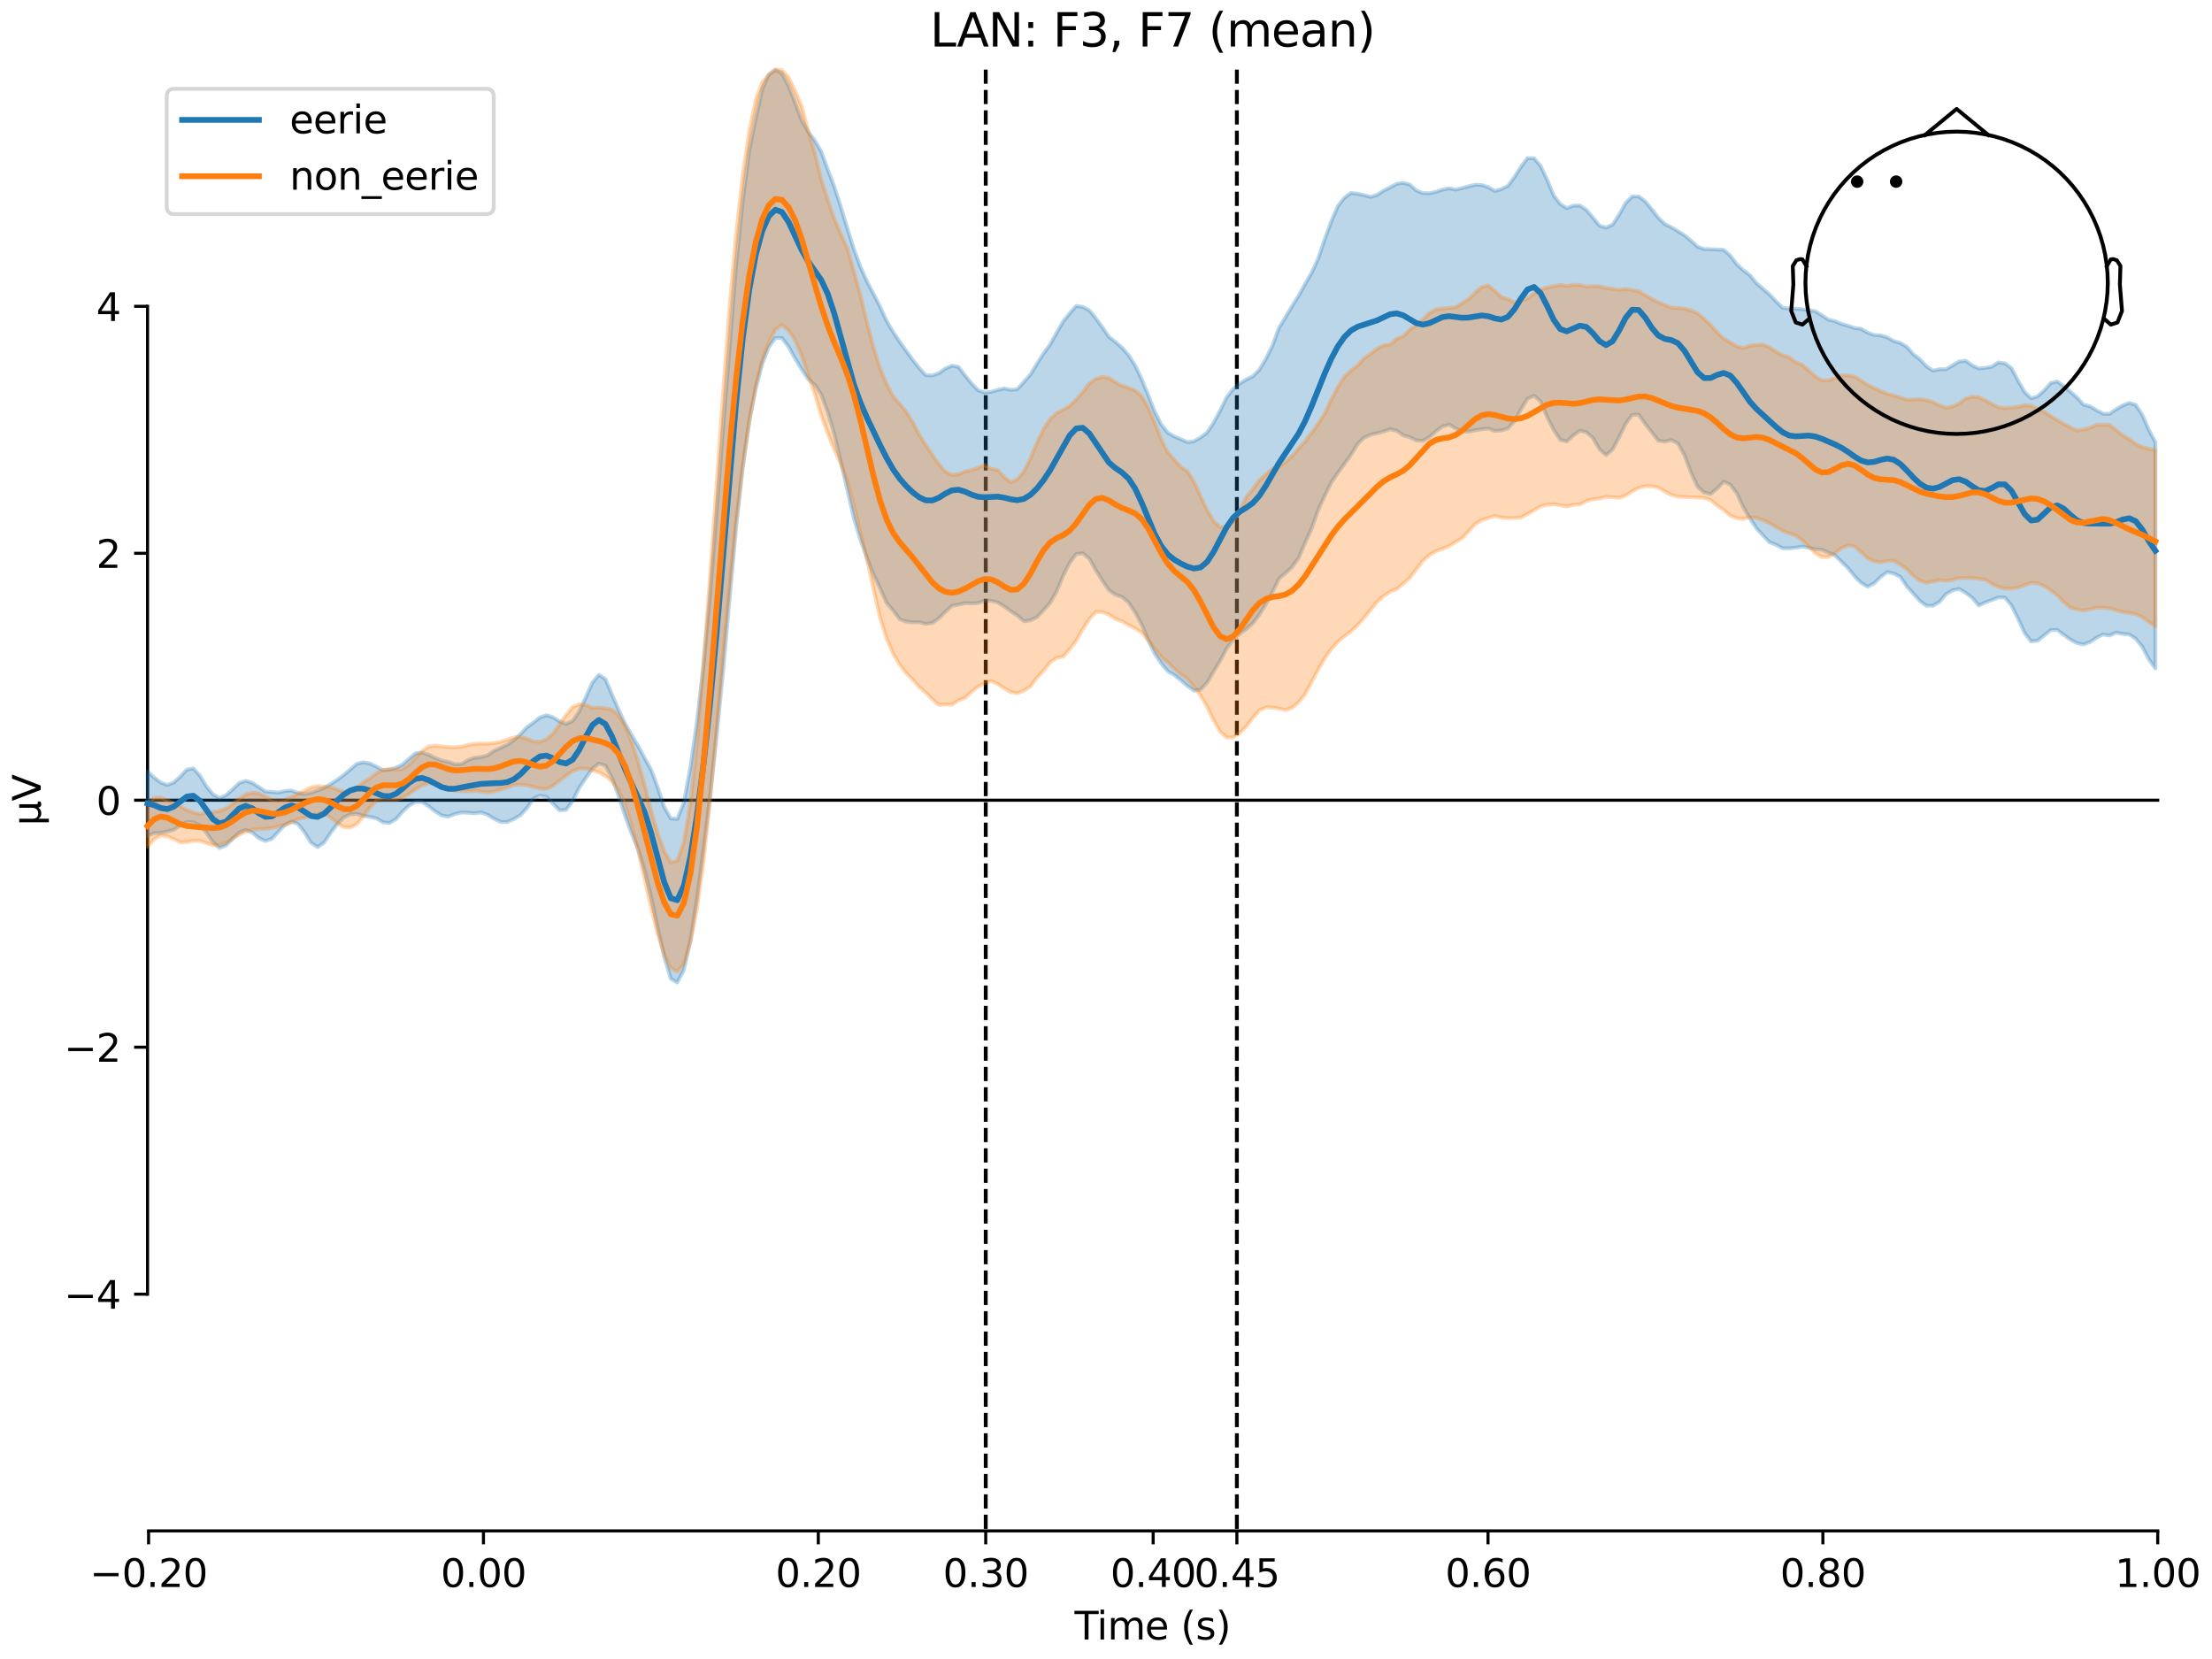 <?xml version="1.0" encoding="utf-8" standalone="no"?>
<!DOCTYPE svg PUBLIC "-//W3C//DTD SVG 1.1//EN"
  "http://www.w3.org/Graphics/SVG/1.1/DTD/svg11.dtd">
<svg xmlns:xlink="http://www.w3.org/1999/xlink" width="576pt" height="432pt" viewBox="0 0 576 432" xmlns="http://www.w3.org/2000/svg" version="1.1">
 <defs>
  <style type="text/css">*{stroke-linejoin: round; stroke-linecap: butt}</style>
 </defs>
 <g id="figure_1">
  <g id="patch_1">
   <path d="M 0 432 
L 576 432 
L 576 0 
L 0 0 
z
" style="fill: #ffffff"/>
  </g>
  <g id="axes_1">
   <g id="patch_2">
    <path d="M 38.421 398.644 
L 561.867 398.644 
L 561.867 18.118 
L 38.421 18.118 
L 38.421 398.644 
z
" style="fill: none; opacity: 0"/>
   </g>
   <g id="patch_3">
    <path d="M 38.421 336.994 
L 38.421 79.768 
" style="fill: none; stroke: #000000; stroke-width: 0.8; stroke-linejoin: miter; stroke-linecap: square"/>
   </g>
   <g id="LineCollection_1">
    <path d="M 256.682 18.118 
L 256.682 398.644 
" clip-path="url(#p8eafade4fd)" style="fill: none; stroke-dasharray: 3.7,1.6; stroke-dashoffset: 0; stroke: #000000"/>
    <path d="M 322.079 18.118 
L 322.079 398.644 
" clip-path="url(#p8eafade4fd)" style="fill: none; stroke-dasharray: 3.7,1.6; stroke-dashoffset: 0; stroke: #000000"/>
   </g>
   <g id="matplotlib.axis_1">
    <g id="xtick_1">
     <g id="line2d_1">
      <defs>
       <path id="mad8864d9f2" d="M 0 0 
L 0 3.5 
" style="stroke: #000000; stroke-width: 0.8"/>
      </defs>
      <g>
       <use xlink:href="#mad8864d9f2" x="38.693" y="398.644" style="stroke: #000000; stroke-width: 0.8"/>
      </g>
     </g>
     <g id="text_1">
      <!-- −0.20 -->
      <g transform="translate(23.37 413.242) scale(0.1 -0.1)">
       <defs>
        <path id="DejaVuSans-2212" d="M 678 2272 
L 4684 2272 
L 4684 1741 
L 678 1741 
L 678 2272 
z
" transform="scale(0.016)"/>
        <path id="DejaVuSans-30" d="M 2034 4250 
Q 1547 4250 1301 3770 
Q 1056 3291 1056 2328 
Q 1056 1369 1301 889 
Q 1547 409 2034 409 
Q 2525 409 2770 889 
Q 3016 1369 3016 2328 
Q 3016 3291 2770 3770 
Q 2525 4250 2034 4250 
z
M 2034 4750 
Q 2819 4750 3233 4129 
Q 3647 3509 3647 2328 
Q 3647 1150 3233 529 
Q 2819 -91 2034 -91 
Q 1250 -91 836 529 
Q 422 1150 422 2328 
Q 422 3509 836 4129 
Q 1250 4750 2034 4750 
z
" transform="scale(0.016)"/>
        <path id="DejaVuSans-2e" d="M 684 794 
L 1344 794 
L 1344 0 
L 684 0 
L 684 794 
z
" transform="scale(0.016)"/>
        <path id="DejaVuSans-32" d="M 1228 531 
L 3431 531 
L 3431 0 
L 469 0 
L 469 531 
Q 828 903 1448 1529 
Q 2069 2156 2228 2338 
Q 2531 2678 2651 2914 
Q 2772 3150 2772 3378 
Q 2772 3750 2511 3984 
Q 2250 4219 1831 4219 
Q 1534 4219 1204 4116 
Q 875 4013 500 3803 
L 500 4441 
Q 881 4594 1212 4672 
Q 1544 4750 1819 4750 
Q 2544 4750 2975 4387 
Q 3406 4025 3406 3419 
Q 3406 3131 3298 2873 
Q 3191 2616 2906 2266 
Q 2828 2175 2409 1742 
Q 1991 1309 1228 531 
z
" transform="scale(0.016)"/>
       </defs>
       <use xlink:href="#DejaVuSans-2212"/>
       <use xlink:href="#DejaVuSans-30" transform="translate(83.789 0)"/>
       <use xlink:href="#DejaVuSans-2e" transform="translate(147.412 0)"/>
       <use xlink:href="#DejaVuSans-32" transform="translate(179.199 0)"/>
       <use xlink:href="#DejaVuSans-30" transform="translate(242.822 0)"/>
      </g>
     </g>
    </g>
    <g id="xtick_2">
     <g id="line2d_2">
      <g>
       <use xlink:href="#mad8864d9f2" x="125.889" y="398.644" style="stroke: #000000; stroke-width: 0.8"/>
      </g>
     </g>
     <g id="text_2">
      <!-- 0.00 -->
      <g transform="translate(114.756 413.242) scale(0.1 -0.1)">
       <use xlink:href="#DejaVuSans-30"/>
       <use xlink:href="#DejaVuSans-2e" transform="translate(63.623 0)"/>
       <use xlink:href="#DejaVuSans-30" transform="translate(95.41 0)"/>
       <use xlink:href="#DejaVuSans-30" transform="translate(159.033 0)"/>
      </g>
     </g>
    </g>
    <g id="xtick_3">
     <g id="line2d_3">
      <g>
       <use xlink:href="#mad8864d9f2" x="213.084" y="398.644" style="stroke: #000000; stroke-width: 0.8"/>
      </g>
     </g>
     <g id="text_3">
      <!-- 0.20 -->
      <g transform="translate(201.952 413.242) scale(0.1 -0.1)">
       <use xlink:href="#DejaVuSans-30"/>
       <use xlink:href="#DejaVuSans-2e" transform="translate(63.623 0)"/>
       <use xlink:href="#DejaVuSans-32" transform="translate(95.41 0)"/>
       <use xlink:href="#DejaVuSans-30" transform="translate(159.033 0)"/>
      </g>
     </g>
    </g>
    <g id="xtick_4">
     <g id="line2d_4">
      <g>
       <use xlink:href="#mad8864d9f2" x="256.682" y="398.644" style="stroke: #000000; stroke-width: 0.8"/>
      </g>
     </g>
     <g id="text_4">
      <!-- 0.30 -->
      <g transform="translate(245.549 413.242) scale(0.1 -0.1)">
       <defs>
        <path id="DejaVuSans-33" d="M 2597 2516 
Q 3050 2419 3304 2112 
Q 3559 1806 3559 1356 
Q 3559 666 3084 287 
Q 2609 -91 1734 -91 
Q 1441 -91 1130 -33 
Q 819 25 488 141 
L 488 750 
Q 750 597 1062 519 
Q 1375 441 1716 441 
Q 2309 441 2620 675 
Q 2931 909 2931 1356 
Q 2931 1769 2642 2001 
Q 2353 2234 1838 2234 
L 1294 2234 
L 1294 2753 
L 1863 2753 
Q 2328 2753 2575 2939 
Q 2822 3125 2822 3475 
Q 2822 3834 2567 4026 
Q 2313 4219 1838 4219 
Q 1578 4219 1281 4162 
Q 984 4106 628 3988 
L 628 4550 
Q 988 4650 1302 4700 
Q 1616 4750 1894 4750 
Q 2613 4750 3031 4423 
Q 3450 4097 3450 3541 
Q 3450 3153 3228 2886 
Q 3006 2619 2597 2516 
z
" transform="scale(0.016)"/>
       </defs>
       <use xlink:href="#DejaVuSans-30"/>
       <use xlink:href="#DejaVuSans-2e" transform="translate(63.623 0)"/>
       <use xlink:href="#DejaVuSans-33" transform="translate(95.41 0)"/>
       <use xlink:href="#DejaVuSans-30" transform="translate(159.033 0)"/>
      </g>
     </g>
    </g>
    <g id="xtick_5">
     <g id="line2d_5">
      <g>
       <use xlink:href="#mad8864d9f2" x="300.28" y="398.644" style="stroke: #000000; stroke-width: 0.8"/>
      </g>
     </g>
     <g id="text_5">
      <!-- 0.40 -->
      <g transform="translate(289.147 413.242) scale(0.1 -0.1)">
       <defs>
        <path id="DejaVuSans-34" d="M 2419 4116 
L 825 1625 
L 2419 1625 
L 2419 4116 
z
M 2253 4666 
L 3047 4666 
L 3047 1625 
L 3713 1625 
L 3713 1100 
L 3047 1100 
L 3047 0 
L 2419 0 
L 2419 1100 
L 313 1100 
L 313 1709 
L 2253 4666 
z
" transform="scale(0.016)"/>
       </defs>
       <use xlink:href="#DejaVuSans-30"/>
       <use xlink:href="#DejaVuSans-2e" transform="translate(63.623 0)"/>
       <use xlink:href="#DejaVuSans-34" transform="translate(95.41 0)"/>
       <use xlink:href="#DejaVuSans-30" transform="translate(159.033 0)"/>
      </g>
     </g>
    </g>
    <g id="xtick_6">
     <g id="line2d_6">
      <g>
       <use xlink:href="#mad8864d9f2" x="322.079" y="398.644" style="stroke: #000000; stroke-width: 0.8"/>
      </g>
     </g>
     <g id="text_6">
      <!-- 0.45 -->
      <g transform="translate(310.946 413.242) scale(0.1 -0.1)">
       <defs>
        <path id="DejaVuSans-35" d="M 691 4666 
L 3169 4666 
L 3169 4134 
L 1269 4134 
L 1269 2991 
Q 1406 3038 1543 3061 
Q 1681 3084 1819 3084 
Q 2600 3084 3056 2656 
Q 3513 2228 3513 1497 
Q 3513 744 3044 326 
Q 2575 -91 1722 -91 
Q 1428 -91 1123 -41 
Q 819 9 494 109 
L 494 744 
Q 775 591 1075 516 
Q 1375 441 1709 441 
Q 2250 441 2565 725 
Q 2881 1009 2881 1497 
Q 2881 1984 2565 2268 
Q 2250 2553 1709 2553 
Q 1456 2553 1204 2497 
Q 953 2441 691 2322 
L 691 4666 
z
" transform="scale(0.016)"/>
       </defs>
       <use xlink:href="#DejaVuSans-30"/>
       <use xlink:href="#DejaVuSans-2e" transform="translate(63.623 0)"/>
       <use xlink:href="#DejaVuSans-34" transform="translate(95.41 0)"/>
       <use xlink:href="#DejaVuSans-35" transform="translate(159.033 0)"/>
      </g>
     </g>
    </g>
    <g id="xtick_7">
     <g id="line2d_7">
      <g>
       <use xlink:href="#mad8864d9f2" x="387.476" y="398.644" style="stroke: #000000; stroke-width: 0.8"/>
      </g>
     </g>
     <g id="text_7">
      <!-- 0.60 -->
      <g transform="translate(376.343 413.242) scale(0.1 -0.1)">
       <defs>
        <path id="DejaVuSans-36" d="M 2113 2584 
Q 1688 2584 1439 2293 
Q 1191 2003 1191 1497 
Q 1191 994 1439 701 
Q 1688 409 2113 409 
Q 2538 409 2786 701 
Q 3034 994 3034 1497 
Q 3034 2003 2786 2293 
Q 2538 2584 2113 2584 
z
M 3366 4563 
L 3366 3988 
Q 3128 4100 2886 4159 
Q 2644 4219 2406 4219 
Q 1781 4219 1451 3797 
Q 1122 3375 1075 2522 
Q 1259 2794 1537 2939 
Q 1816 3084 2150 3084 
Q 2853 3084 3261 2657 
Q 3669 2231 3669 1497 
Q 3669 778 3244 343 
Q 2819 -91 2113 -91 
Q 1303 -91 875 529 
Q 447 1150 447 2328 
Q 447 3434 972 4092 
Q 1497 4750 2381 4750 
Q 2619 4750 2861 4703 
Q 3103 4656 3366 4563 
z
" transform="scale(0.016)"/>
       </defs>
       <use xlink:href="#DejaVuSans-30"/>
       <use xlink:href="#DejaVuSans-2e" transform="translate(63.623 0)"/>
       <use xlink:href="#DejaVuSans-36" transform="translate(95.41 0)"/>
       <use xlink:href="#DejaVuSans-30" transform="translate(159.033 0)"/>
      </g>
     </g>
    </g>
    <g id="xtick_8">
     <g id="line2d_8">
      <g>
       <use xlink:href="#mad8864d9f2" x="474.671" y="398.644" style="stroke: #000000; stroke-width: 0.8"/>
      </g>
     </g>
     <g id="text_8">
      <!-- 0.80 -->
      <g transform="translate(463.538 413.242) scale(0.1 -0.1)">
       <defs>
        <path id="DejaVuSans-38" d="M 2034 2216 
Q 1584 2216 1326 1975 
Q 1069 1734 1069 1313 
Q 1069 891 1326 650 
Q 1584 409 2034 409 
Q 2484 409 2743 651 
Q 3003 894 3003 1313 
Q 3003 1734 2745 1975 
Q 2488 2216 2034 2216 
z
M 1403 2484 
Q 997 2584 770 2862 
Q 544 3141 544 3541 
Q 544 4100 942 4425 
Q 1341 4750 2034 4750 
Q 2731 4750 3128 4425 
Q 3525 4100 3525 3541 
Q 3525 3141 3298 2862 
Q 3072 2584 2669 2484 
Q 3125 2378 3379 2068 
Q 3634 1759 3634 1313 
Q 3634 634 3220 271 
Q 2806 -91 2034 -91 
Q 1263 -91 848 271 
Q 434 634 434 1313 
Q 434 1759 690 2068 
Q 947 2378 1403 2484 
z
M 1172 3481 
Q 1172 3119 1398 2916 
Q 1625 2713 2034 2713 
Q 2441 2713 2670 2916 
Q 2900 3119 2900 3481 
Q 2900 3844 2670 4047 
Q 2441 4250 2034 4250 
Q 1625 4250 1398 4047 
Q 1172 3844 1172 3481 
z
" transform="scale(0.016)"/>
       </defs>
       <use xlink:href="#DejaVuSans-30"/>
       <use xlink:href="#DejaVuSans-2e" transform="translate(63.623 0)"/>
       <use xlink:href="#DejaVuSans-38" transform="translate(95.41 0)"/>
       <use xlink:href="#DejaVuSans-30" transform="translate(159.033 0)"/>
      </g>
     </g>
    </g>
    <g id="xtick_9">
     <g id="line2d_9">
      <g>
       <use xlink:href="#mad8864d9f2" x="561.867" y="398.644" style="stroke: #000000; stroke-width: 0.8"/>
      </g>
     </g>
     <g id="text_9">
      <!-- 1.00 -->
      <g transform="translate(550.734 413.242) scale(0.1 -0.1)">
       <defs>
        <path id="DejaVuSans-31" d="M 794 531 
L 1825 531 
L 1825 4091 
L 703 3866 
L 703 4441 
L 1819 4666 
L 2450 4666 
L 2450 531 
L 3481 531 
L 3481 0 
L 794 0 
L 794 531 
z
" transform="scale(0.016)"/>
       </defs>
       <use xlink:href="#DejaVuSans-31"/>
       <use xlink:href="#DejaVuSans-2e" transform="translate(63.623 0)"/>
       <use xlink:href="#DejaVuSans-30" transform="translate(95.41 0)"/>
       <use xlink:href="#DejaVuSans-30" transform="translate(159.033 0)"/>
      </g>
     </g>
    </g>
    <g id="text_10">
     <!-- Time (s) -->
     <g transform="translate(279.815 426.92) scale(0.1 -0.1)">
      <defs>
       <path id="DejaVuSans-54" d="M -19 4666 
L 3928 4666 
L 3928 4134 
L 2272 4134 
L 2272 0 
L 1638 0 
L 1638 4134 
L -19 4134 
L -19 4666 
z
" transform="scale(0.016)"/>
       <path id="DejaVuSans-69" d="M 603 3500 
L 1178 3500 
L 1178 0 
L 603 0 
L 603 3500 
z
M 603 4863 
L 1178 4863 
L 1178 4134 
L 603 4134 
L 603 4863 
z
" transform="scale(0.016)"/>
       <path id="DejaVuSans-6d" d="M 3328 2828 
Q 3544 3216 3844 3400 
Q 4144 3584 4550 3584 
Q 5097 3584 5394 3201 
Q 5691 2819 5691 2113 
L 5691 0 
L 5113 0 
L 5113 2094 
Q 5113 2597 4934 2840 
Q 4756 3084 4391 3084 
Q 3944 3084 3684 2787 
Q 3425 2491 3425 1978 
L 3425 0 
L 2847 0 
L 2847 2094 
Q 2847 2600 2669 2842 
Q 2491 3084 2119 3084 
Q 1678 3084 1418 2786 
Q 1159 2488 1159 1978 
L 1159 0 
L 581 0 
L 581 3500 
L 1159 3500 
L 1159 2956 
Q 1356 3278 1631 3431 
Q 1906 3584 2284 3584 
Q 2666 3584 2933 3390 
Q 3200 3197 3328 2828 
z
" transform="scale(0.016)"/>
       <path id="DejaVuSans-65" d="M 3597 1894 
L 3597 1613 
L 953 1613 
Q 991 1019 1311 708 
Q 1631 397 2203 397 
Q 2534 397 2845 478 
Q 3156 559 3463 722 
L 3463 178 
Q 3153 47 2828 -22 
Q 2503 -91 2169 -91 
Q 1331 -91 842 396 
Q 353 884 353 1716 
Q 353 2575 817 3079 
Q 1281 3584 2069 3584 
Q 2775 3584 3186 3129 
Q 3597 2675 3597 1894 
z
M 3022 2063 
Q 3016 2534 2758 2815 
Q 2500 3097 2075 3097 
Q 1594 3097 1305 2825 
Q 1016 2553 972 2059 
L 3022 2063 
z
" transform="scale(0.016)"/>
       <path id="DejaVuSans-20" transform="scale(0.016)"/>
       <path id="DejaVuSans-28" d="M 1984 4856 
Q 1566 4138 1362 3434 
Q 1159 2731 1159 2009 
Q 1159 1288 1364 580 
Q 1569 -128 1984 -844 
L 1484 -844 
Q 1016 -109 783 600 
Q 550 1309 550 2009 
Q 550 2706 781 3412 
Q 1013 4119 1484 4856 
L 1984 4856 
z
" transform="scale(0.016)"/>
       <path id="DejaVuSans-73" d="M 2834 3397 
L 2834 2853 
Q 2591 2978 2328 3040 
Q 2066 3103 1784 3103 
Q 1356 3103 1142 2972 
Q 928 2841 928 2578 
Q 928 2378 1081 2264 
Q 1234 2150 1697 2047 
L 1894 2003 
Q 2506 1872 2764 1633 
Q 3022 1394 3022 966 
Q 3022 478 2636 193 
Q 2250 -91 1575 -91 
Q 1294 -91 989 -36 
Q 684 19 347 128 
L 347 722 
Q 666 556 975 473 
Q 1284 391 1588 391 
Q 1994 391 2212 530 
Q 2431 669 2431 922 
Q 2431 1156 2273 1281 
Q 2116 1406 1581 1522 
L 1381 1569 
Q 847 1681 609 1914 
Q 372 2147 372 2553 
Q 372 3047 722 3315 
Q 1072 3584 1716 3584 
Q 2034 3584 2315 3537 
Q 2597 3491 2834 3397 
z
" transform="scale(0.016)"/>
       <path id="DejaVuSans-29" d="M 513 4856 
L 1013 4856 
Q 1481 4119 1714 3412 
Q 1947 2706 1947 2009 
Q 1947 1309 1714 600 
Q 1481 -109 1013 -844 
L 513 -844 
Q 928 -128 1133 580 
Q 1338 1288 1338 2009 
Q 1338 2731 1133 3434 
Q 928 4138 513 4856 
z
" transform="scale(0.016)"/>
      </defs>
      <use xlink:href="#DejaVuSans-54"/>
      <use xlink:href="#DejaVuSans-69" transform="translate(57.959 0)"/>
      <use xlink:href="#DejaVuSans-6d" transform="translate(85.742 0)"/>
      <use xlink:href="#DejaVuSans-65" transform="translate(183.154 0)"/>
      <use xlink:href="#DejaVuSans-20" transform="translate(244.678 0)"/>
      <use xlink:href="#DejaVuSans-28" transform="translate(276.465 0)"/>
      <use xlink:href="#DejaVuSans-73" transform="translate(315.479 0)"/>
      <use xlink:href="#DejaVuSans-29" transform="translate(367.578 0)"/>
     </g>
    </g>
   </g>
   <g id="matplotlib.axis_2">
    <g id="ytick_1">
     <g id="line2d_10">
      <defs>
       <path id="m6e8b15f6b8" d="M 0 0 
L -3.5 0 
" style="stroke: #000000; stroke-width: 0.8"/>
      </defs>
      <g>
       <use xlink:href="#m6e8b15f6b8" x="38.421" y="336.994" style="stroke: #000000; stroke-width: 0.8"/>
      </g>
     </g>
     <g id="text_11">
      <!-- −4 -->
      <g transform="translate(16.678 340.793) scale(0.1 -0.1)">
       <use xlink:href="#DejaVuSans-2212"/>
       <use xlink:href="#DejaVuSans-34" transform="translate(83.789 0)"/>
      </g>
     </g>
    </g>
    <g id="ytick_2">
     <g id="line2d_11">
      <g>
       <use xlink:href="#m6e8b15f6b8" x="38.421" y="272.687" style="stroke: #000000; stroke-width: 0.8"/>
      </g>
     </g>
     <g id="text_12">
      <!-- −2 -->
      <g transform="translate(16.678 276.487) scale(0.1 -0.1)">
       <use xlink:href="#DejaVuSans-2212"/>
       <use xlink:href="#DejaVuSans-32" transform="translate(83.789 0)"/>
      </g>
     </g>
    </g>
    <g id="ytick_3">
     <g id="line2d_12">
      <g>
       <use xlink:href="#m6e8b15f6b8" x="38.421" y="208.381" style="stroke: #000000; stroke-width: 0.8"/>
      </g>
     </g>
     <g id="text_13">
      <!-- 0 -->
      <g transform="translate(25.058 212.18) scale(0.1 -0.1)">
       <use xlink:href="#DejaVuSans-30"/>
      </g>
     </g>
    </g>
    <g id="ytick_4">
     <g id="line2d_13">
      <g>
       <use xlink:href="#m6e8b15f6b8" x="38.421" y="144.074" style="stroke: #000000; stroke-width: 0.8"/>
      </g>
     </g>
     <g id="text_14">
      <!-- 2 -->
      <g transform="translate(25.058 147.874) scale(0.1 -0.1)">
       <use xlink:href="#DejaVuSans-32"/>
      </g>
     </g>
    </g>
    <g id="ytick_5">
     <g id="line2d_14">
      <g>
       <use xlink:href="#m6e8b15f6b8" x="38.421" y="79.768" style="stroke: #000000; stroke-width: 0.8"/>
      </g>
     </g>
     <g id="text_15">
      <!-- 4 -->
      <g transform="translate(25.058 83.567) scale(0.1 -0.1)">
       <use xlink:href="#DejaVuSans-34"/>
      </g>
     </g>
    </g>
    <g id="text_16">
     <!-- µV -->
     <g transform="translate(10.599 214.982) rotate(-90) scale(0.1 -0.1)">
      <defs>
       <path id="DejaVuSans-b5" d="M 544 -1331 
L 544 3500 
L 1119 3500 
L 1119 1325 
Q 1119 872 1334 640 
Q 1550 409 1972 409 
Q 2434 409 2667 671 
Q 2900 934 2900 1459 
L 2900 3500 
L 3475 3500 
L 3475 806 
Q 3475 619 3529 530 
Q 3584 441 3700 441 
Q 3728 441 3778 458 
Q 3828 475 3916 513 
L 3916 50 
Q 3788 -22 3673 -56 
Q 3559 -91 3450 -91 
Q 3234 -91 3106 31 
Q 2978 153 2931 403 
Q 2775 156 2548 32 
Q 2322 -91 2016 -91 
Q 1697 -91 1473 31 
Q 1250 153 1119 397 
L 1119 -1331 
L 544 -1331 
z
" transform="scale(0.016)"/>
       <path id="DejaVuSans-56" d="M 1831 0 
L 50 4666 
L 709 4666 
L 2188 738 
L 3669 4666 
L 4325 4666 
L 2547 0 
L 1831 0 
z
" transform="scale(0.016)"/>
      </defs>
      <use xlink:href="#DejaVuSans-b5"/>
      <use xlink:href="#DejaVuSans-56" transform="translate(63.623 0)"/>
     </g>
    </g>
   </g>
   <g id="patch_4">
    <path d="M 38.693 398.644 
L 561.867 398.644 
" style="fill: none; stroke: #000000; stroke-width: 0.8; stroke-linejoin: miter; stroke-linecap: square"/>
   </g>
   <g id="patch_5">
    <path d="M 38.421 208.381 
L 561.867 208.381 
" style="fill: none; stroke: #000000; stroke-width: 0.8; stroke-linejoin: miter; stroke-linecap: square"/>
   </g>
   <g id="text_17">
    <!-- LAN: F3, F7 (mean) -->
    <g transform="translate(242.189 12.118) scale(0.12 -0.12)">
     <defs>
      <path id="DejaVuSans-4c" d="M 628 4666 
L 1259 4666 
L 1259 531 
L 3531 531 
L 3531 0 
L 628 0 
L 628 4666 
z
" transform="scale(0.016)"/>
      <path id="DejaVuSans-41" d="M 2188 4044 
L 1331 1722 
L 3047 1722 
L 2188 4044 
z
M 1831 4666 
L 2547 4666 
L 4325 0 
L 3669 0 
L 3244 1197 
L 1141 1197 
L 716 0 
L 50 0 
L 1831 4666 
z
" transform="scale(0.016)"/>
      <path id="DejaVuSans-4e" d="M 628 4666 
L 1478 4666 
L 3547 763 
L 3547 4666 
L 4159 4666 
L 4159 0 
L 3309 0 
L 1241 3903 
L 1241 0 
L 628 0 
L 628 4666 
z
" transform="scale(0.016)"/>
      <path id="DejaVuSans-3a" d="M 750 794 
L 1409 794 
L 1409 0 
L 750 0 
L 750 794 
z
M 750 3309 
L 1409 3309 
L 1409 2516 
L 750 2516 
L 750 3309 
z
" transform="scale(0.016)"/>
      <path id="DejaVuSans-46" d="M 628 4666 
L 3309 4666 
L 3309 4134 
L 1259 4134 
L 1259 2759 
L 3109 2759 
L 3109 2228 
L 1259 2228 
L 1259 0 
L 628 0 
L 628 4666 
z
" transform="scale(0.016)"/>
      <path id="DejaVuSans-2c" d="M 750 794 
L 1409 794 
L 1409 256 
L 897 -744 
L 494 -744 
L 750 256 
L 750 794 
z
" transform="scale(0.016)"/>
      <path id="DejaVuSans-37" d="M 525 4666 
L 3525 4666 
L 3525 4397 
L 1831 0 
L 1172 0 
L 2766 4134 
L 525 4134 
L 525 4666 
z
" transform="scale(0.016)"/>
      <path id="DejaVuSans-61" d="M 2194 1759 
Q 1497 1759 1228 1600 
Q 959 1441 959 1056 
Q 959 750 1161 570 
Q 1363 391 1709 391 
Q 2188 391 2477 730 
Q 2766 1069 2766 1631 
L 2766 1759 
L 2194 1759 
z
M 3341 1997 
L 3341 0 
L 2766 0 
L 2766 531 
Q 2569 213 2275 61 
Q 1981 -91 1556 -91 
Q 1019 -91 701 211 
Q 384 513 384 1019 
Q 384 1609 779 1909 
Q 1175 2209 1959 2209 
L 2766 2209 
L 2766 2266 
Q 2766 2663 2505 2880 
Q 2244 3097 1772 3097 
Q 1472 3097 1187 3025 
Q 903 2953 641 2809 
L 641 3341 
Q 956 3463 1253 3523 
Q 1550 3584 1831 3584 
Q 2591 3584 2966 3190 
Q 3341 2797 3341 1997 
z
" transform="scale(0.016)"/>
      <path id="DejaVuSans-6e" d="M 3513 2113 
L 3513 0 
L 2938 0 
L 2938 2094 
Q 2938 2591 2744 2837 
Q 2550 3084 2163 3084 
Q 1697 3084 1428 2787 
Q 1159 2491 1159 1978 
L 1159 0 
L 581 0 
L 581 3500 
L 1159 3500 
L 1159 2956 
Q 1366 3272 1645 3428 
Q 1925 3584 2291 3584 
Q 2894 3584 3203 3211 
Q 3513 2838 3513 2113 
z
" transform="scale(0.016)"/>
     </defs>
     <use xlink:href="#DejaVuSans-4c"/>
     <use xlink:href="#DejaVuSans-41" transform="translate(57.963 0)"/>
     <use xlink:href="#DejaVuSans-4e" transform="translate(126.371 0)"/>
     <use xlink:href="#DejaVuSans-3a" transform="translate(201.176 0)"/>
     <use xlink:href="#DejaVuSans-20" transform="translate(234.867 0)"/>
     <use xlink:href="#DejaVuSans-46" transform="translate(266.654 0)"/>
     <use xlink:href="#DejaVuSans-33" transform="translate(324.174 0)"/>
     <use xlink:href="#DejaVuSans-2c" transform="translate(387.797 0)"/>
     <use xlink:href="#DejaVuSans-20" transform="translate(419.584 0)"/>
     <use xlink:href="#DejaVuSans-46" transform="translate(451.371 0)"/>
     <use xlink:href="#DejaVuSans-37" transform="translate(508.891 0)"/>
     <use xlink:href="#DejaVuSans-20" transform="translate(572.514 0)"/>
     <use xlink:href="#DejaVuSans-28" transform="translate(604.301 0)"/>
     <use xlink:href="#DejaVuSans-6d" transform="translate(643.314 0)"/>
     <use xlink:href="#DejaVuSans-65" transform="translate(740.727 0)"/>
     <use xlink:href="#DejaVuSans-61" transform="translate(802.25 0)"/>
     <use xlink:href="#DejaVuSans-6e" transform="translate(863.529 0)"/>
     <use xlink:href="#DejaVuSans-29" transform="translate(926.908 0)"/>
    </g>
   </g>
   <g id="legend_1">
    <g id="patch_6">
     <path d="M 45.421 55.753 
L 126.563 55.753 
Q 128.563 55.753 128.563 53.753 
L 128.563 25.118 
Q 128.563 23.118 126.563 23.118 
L 45.421 23.118 
Q 43.421 23.118 43.421 25.118 
L 43.421 53.753 
Q 43.421 55.753 45.421 55.753 
z
" style="fill: #ffffff; opacity: 0.8; stroke: #cccccc; stroke-linejoin: miter"/>
    </g>
    <g id="line2d_15">
     <path d="M 47.421 31.217 
L 57.421 31.217 
L 67.421 31.217 
" style="fill: none; stroke: #1f77b4; stroke-width: 1.5; stroke-linecap: square"/>
    </g>
    <g id="text_18">
     <!-- eerie -->
     <g transform="translate(75.421 34.717) scale(0.1 -0.1)">
      <defs>
       <path id="DejaVuSans-72" d="M 2631 2963 
Q 2534 3019 2420 3045 
Q 2306 3072 2169 3072 
Q 1681 3072 1420 2755 
Q 1159 2438 1159 1844 
L 1159 0 
L 581 0 
L 581 3500 
L 1159 3500 
L 1159 2956 
Q 1341 3275 1631 3429 
Q 1922 3584 2338 3584 
Q 2397 3584 2469 3576 
Q 2541 3569 2628 3553 
L 2631 2963 
z
" transform="scale(0.016)"/>
      </defs>
      <use xlink:href="#DejaVuSans-65"/>
      <use xlink:href="#DejaVuSans-65" transform="translate(61.523 0)"/>
      <use xlink:href="#DejaVuSans-72" transform="translate(123.047 0)"/>
      <use xlink:href="#DejaVuSans-69" transform="translate(164.16 0)"/>
      <use xlink:href="#DejaVuSans-65" transform="translate(191.943 0)"/>
     </g>
    </g>
    <g id="line2d_16">
     <path d="M 47.421 45.895 
L 57.421 45.895 
L 67.421 45.895 
" style="fill: none; stroke: #ff7f0e; stroke-width: 1.5; stroke-linecap: square"/>
    </g>
    <g id="text_19">
     <!-- non_eerie -->
     <g transform="translate(75.421 49.395) scale(0.1 -0.1)">
      <defs>
       <path id="DejaVuSans-6f" d="M 1959 3097 
Q 1497 3097 1228 2736 
Q 959 2375 959 1747 
Q 959 1119 1226 758 
Q 1494 397 1959 397 
Q 2419 397 2687 759 
Q 2956 1122 2956 1747 
Q 2956 2369 2687 2733 
Q 2419 3097 1959 3097 
z
M 1959 3584 
Q 2709 3584 3137 3096 
Q 3566 2609 3566 1747 
Q 3566 888 3137 398 
Q 2709 -91 1959 -91 
Q 1206 -91 779 398 
Q 353 888 353 1747 
Q 353 2609 779 3096 
Q 1206 3584 1959 3584 
z
" transform="scale(0.016)"/>
       <path id="DejaVuSans-5f" d="M 3263 -1063 
L 3263 -1509 
L -63 -1509 
L -63 -1063 
L 3263 -1063 
z
" transform="scale(0.016)"/>
      </defs>
      <use xlink:href="#DejaVuSans-6e"/>
      <use xlink:href="#DejaVuSans-6f" transform="translate(63.379 0)"/>
      <use xlink:href="#DejaVuSans-6e" transform="translate(124.561 0)"/>
      <use xlink:href="#DejaVuSans-5f" transform="translate(187.939 0)"/>
      <use xlink:href="#DejaVuSans-65" transform="translate(237.939 0)"/>
      <use xlink:href="#DejaVuSans-65" transform="translate(299.463 0)"/>
      <use xlink:href="#DejaVuSans-72" transform="translate(360.986 0)"/>
      <use xlink:href="#DejaVuSans-69" transform="translate(402.1 0)"/>
      <use xlink:href="#DejaVuSans-65" transform="translate(429.883 0)"/>
     </g>
    </g>
   </g>
   <g id="FillBetweenPolyCollection_1">
    <defs>
     <path id="me04055e9b2" d="M 38.421 -231.062 
L 38.421 -214.306 
L 40.124 -215.056 
L 41.827 -215.124 
L 43.53 -215.486 
L 45.233 -215.887 
L 46.936 -217.053 
L 48.639 -217.978 
L 50.342 -217.86 
L 52.045 -217.137 
L 53.748 -215.145 
L 55.451 -212.717 
L 57.154 -211.193 
L 58.857 -211.86 
L 60.56 -213.577 
L 62.263 -215.196 
L 63.966 -215.914 
L 65.669 -215.221 
L 67.372 -213.793 
L 69.075 -213.004 
L 70.778 -213.586 
L 72.481 -215.375 
L 74.184 -217.215 
L 75.887 -218.083 
L 77.59 -217.458 
L 79.294 -215.273 
L 80.997 -212.54 
L 82.7 -211.413 
L 84.403 -212.628 
L 86.106 -215.149 
L 87.809 -217.386 
L 89.512 -219.151 
L 91.215 -219.918 
L 92.918 -220.059 
L 94.621 -219.578 
L 96.324 -219.293 
L 98.027 -218.896 
L 99.73 -217.869 
L 101.433 -217.694 
L 103.136 -218.723 
L 104.839 -220.673 
L 106.542 -222.259 
L 108.245 -223.197 
L 109.948 -223.157 
L 111.651 -222.039 
L 113.354 -220.694 
L 115.057 -219.628 
L 116.76 -219.372 
L 118.463 -220.049 
L 120.166 -220.424 
L 121.87 -220.375 
L 123.573 -220.214 
L 125.276 -220.452 
L 126.979 -219.83 
L 128.682 -218.78 
L 130.385 -217.964 
L 132.088 -217.952 
L 133.791 -218.707 
L 135.494 -219.703 
L 137.197 -221.554 
L 138.9 -224.057 
L 140.603 -224.828 
L 142.306 -224.485 
L 144.009 -222.729 
L 145.712 -221.001 
L 147.415 -221.127 
L 149.118 -223.433 
L 150.821 -226.872 
L 152.524 -229.392 
L 154.227 -231.8 
L 155.93 -233.159 
L 157.633 -232.665 
L 159.336 -229.495 
L 161.039 -224.888 
L 162.742 -219.693 
L 164.446 -215.03 
L 166.149 -210.93 
L 167.852 -205.404 
L 169.555 -198.463 
L 171.258 -190.463 
L 172.961 -182.891 
L 174.664 -177.159 
L 176.367 -176.161 
L 178.07 -179.433 
L 179.773 -187.054 
L 181.476 -197.975 
L 183.179 -210.827 
L 184.882 -224.461 
L 186.585 -240.193 
L 188.288 -257.284 
L 189.991 -276.167 
L 191.694 -294.852 
L 193.397 -310.142 
L 195.1 -322.415 
L 196.803 -330.867 
L 198.506 -337.328 
L 200.209 -341.639 
L 201.912 -343.99 
L 203.615 -343.973 
L 205.318 -341.748 
L 207.022 -338.674 
L 208.725 -335.89 
L 210.428 -333.293 
L 212.131 -331.845 
L 213.834 -329.304 
L 215.537 -324.694 
L 217.24 -319.055 
L 218.943 -311.772 
L 220.646 -304.473 
L 222.349 -297.085 
L 224.052 -291.487 
L 225.755 -286.787 
L 227.458 -282.402 
L 229.161 -278.801 
L 230.864 -274.999 
L 232.567 -273.028 
L 234.27 -270.759 
L 235.973 -270.155 
L 237.676 -269.937 
L 239.379 -269.984 
L 241.082 -269.532 
L 242.785 -269.805 
L 244.488 -270.998 
L 246.191 -272.697 
L 247.894 -274.235 
L 249.598 -274.579 
L 251.301 -274.926 
L 253.004 -274.885 
L 254.707 -274.966 
L 256.41 -275.609 
L 258.113 -275.553 
L 259.816 -275.122 
L 261.519 -274.088 
L 263.222 -272.826 
L 264.925 -271.692 
L 266.628 -270.224 
L 268.331 -270.475 
L 270.034 -271.312 
L 271.737 -273.099 
L 273.44 -275.013 
L 275.143 -277.965 
L 276.846 -282.092 
L 278.549 -285.461 
L 280.252 -287.738 
L 281.955 -287.911 
L 283.658 -286.537 
L 285.361 -283.496 
L 287.064 -280.802 
L 288.767 -278.299 
L 290.47 -277.163 
L 292.174 -276.558 
L 293.877 -275.116 
L 295.58 -272.584 
L 297.283 -269.347 
L 298.986 -265.414 
L 300.689 -261.785 
L 302.392 -259.241 
L 304.095 -257.227 
L 305.798 -256.22 
L 307.501 -254.873 
L 309.204 -253.367 
L 310.907 -252.194 
L 312.61 -252.415 
L 314.313 -254.213 
L 316.016 -257.12 
L 317.719 -259.889 
L 319.422 -263.15 
L 321.125 -265.393 
L 322.828 -266.953 
L 324.531 -268.193 
L 326.234 -269.716 
L 327.937 -271.946 
L 329.64 -274.675 
L 331.343 -277.817 
L 333.046 -281.318 
L 334.75 -282.768 
L 336.453 -284.323 
L 338.156 -286.711 
L 339.859 -290.676 
L 341.562 -294.453 
L 343.265 -299.243 
L 344.968 -302.896 
L 346.671 -306.367 
L 348.374 -308.878 
L 350.077 -311.203 
L 351.78 -313.563 
L 353.483 -316.337 
L 355.186 -318.022 
L 356.889 -318.802 
L 358.592 -319.177 
L 360.295 -319.642 
L 361.998 -320.224 
L 363.701 -319.828 
L 365.404 -318.664 
L 367.107 -318.145 
L 368.81 -317.327 
L 370.513 -317.188 
L 372.216 -318.199 
L 373.919 -319.725 
L 375.622 -320.937 
L 377.326 -321.453 
L 379.029 -320.469 
L 380.732 -319.681 
L 382.435 -319.588 
L 384.138 -319.961 
L 385.841 -320.239 
L 387.544 -320.408 
L 389.247 -319.787 
L 390.95 -319.918 
L 392.653 -320.444 
L 394.356 -322.298 
L 396.059 -325.405 
L 397.762 -328.185 
L 399.465 -328.951 
L 401.168 -327.488 
L 402.871 -323.4 
L 404.574 -320.067 
L 406.277 -317.463 
L 407.98 -317.059 
L 409.683 -318.59 
L 411.386 -319.846 
L 413.089 -319.458 
L 414.792 -317.951 
L 416.495 -315.038 
L 418.198 -313.482 
L 419.902 -314.943 
L 421.605 -318.122 
L 423.308 -321.605 
L 425.011 -323.956 
L 426.714 -324.024 
L 428.417 -321.606 
L 430.12 -319.457 
L 431.823 -317.245 
L 433.526 -317.001 
L 435.229 -317.43 
L 436.932 -316.515 
L 438.635 -313.443 
L 440.338 -308.931 
L 442.041 -305.256 
L 443.744 -303.777 
L 445.447 -303.375 
L 447.15 -304.788 
L 448.853 -306.564 
L 450.556 -305.804 
L 452.259 -303.563 
L 453.962 -299.878 
L 455.665 -297.047 
L 457.368 -294.426 
L 459.071 -292.589 
L 460.774 -290.799 
L 462.478 -290.146 
L 464.181 -289.248 
L 465.884 -289.22 
L 467.587 -289.392 
L 469.29 -289.667 
L 470.993 -289.406 
L 472.696 -288.952 
L 474.399 -288.876 
L 476.102 -288.079 
L 477.805 -287.42 
L 479.508 -285.726 
L 481.211 -284.075 
L 482.914 -281.975 
L 484.617 -280.237 
L 486.32 -279.226 
L 488.023 -280.111 
L 489.726 -281.78 
L 491.429 -283.031 
L 493.132 -282.67 
L 494.835 -281.788 
L 496.538 -279.3 
L 498.241 -277.402 
L 499.944 -275.504 
L 501.647 -274.277 
L 503.35 -274.285 
L 505.054 -275.296 
L 506.757 -277.304 
L 508.46 -278.294 
L 510.163 -278.648 
L 511.866 -277.635 
L 513.569 -276.34 
L 515.272 -274.336 
L 516.975 -275.128 
L 518.678 -275.77 
L 520.381 -276.434 
L 522.084 -276.394 
L 523.787 -274.341 
L 525.49 -270.918 
L 527.193 -267.216 
L 528.896 -264.988 
L 530.599 -265.18 
L 532.302 -266.551 
L 534.005 -267.927 
L 535.708 -267.977 
L 537.411 -266.693 
L 539.114 -265.47 
L 540.817 -264.545 
L 542.52 -264.199 
L 544.223 -264.815 
L 545.926 -265.946 
L 547.63 -266.793 
L 549.333 -266.513 
L 551.036 -267.274 
L 552.739 -266.947 
L 554.442 -266.782 
L 556.145 -265.695 
L 557.848 -263.606 
L 559.551 -260.32 
L 561.254 -257.971 
L 561.254 -316.854 
L 561.254 -316.854 
L 559.551 -320.077 
L 557.848 -323.956 
L 556.145 -326.582 
L 554.442 -327.07 
L 552.739 -326.405 
L 551.036 -325.442 
L 549.333 -324.223 
L 547.63 -324.271 
L 545.926 -325.165 
L 544.223 -326.187 
L 542.52 -326.63 
L 540.817 -328.529 
L 539.114 -329.987 
L 537.411 -331.416 
L 535.708 -332.659 
L 534.005 -332.254 
L 532.302 -330.318 
L 530.599 -328.798 
L 528.896 -328.287 
L 527.193 -329.914 
L 525.49 -332.868 
L 523.787 -336.12 
L 522.084 -337.38 
L 520.381 -337.626 
L 518.678 -336.511 
L 516.975 -336.213 
L 515.272 -336.052 
L 513.569 -336.832 
L 511.866 -338.045 
L 510.163 -337.861 
L 508.46 -336.845 
L 506.757 -335.847 
L 505.054 -335.85 
L 503.35 -335.487 
L 501.647 -336.596 
L 499.944 -338.424 
L 498.241 -339.736 
L 496.538 -341.666 
L 494.835 -342.701 
L 493.132 -343.174 
L 491.429 -344.142 
L 489.726 -344.646 
L 488.023 -344.768 
L 486.32 -345.377 
L 484.617 -346.374 
L 482.914 -346.582 
L 481.211 -347.164 
L 479.508 -347.647 
L 477.805 -348.374 
L 476.102 -348.758 
L 474.399 -349.901 
L 472.696 -350.942 
L 470.993 -351.195 
L 469.29 -351.472 
L 467.587 -351.596 
L 465.884 -351.698 
L 464.181 -351.837 
L 462.478 -353.516 
L 460.774 -355.321 
L 459.071 -356.794 
L 457.368 -358.271 
L 455.665 -360.312 
L 453.962 -361.622 
L 452.259 -363.164 
L 450.556 -365.423 
L 448.853 -366.938 
L 447.15 -367.027 
L 445.447 -367.09 
L 443.744 -367.135 
L 442.041 -367.747 
L 440.338 -369.303 
L 438.635 -370.713 
L 436.932 -371.786 
L 435.229 -372.796 
L 433.526 -373.641 
L 431.823 -375.303 
L 430.12 -377.479 
L 428.417 -379.542 
L 426.714 -380.847 
L 425.011 -380.848 
L 423.308 -379.109 
L 421.605 -376.054 
L 419.902 -373.489 
L 418.198 -372.72 
L 416.495 -373.244 
L 414.792 -375.346 
L 413.089 -377.331 
L 411.386 -378.487 
L 409.683 -378.426 
L 407.98 -377.796 
L 406.277 -378.861 
L 404.574 -381.088 
L 402.871 -385.182 
L 401.168 -388.787 
L 399.465 -390.781 
L 397.762 -390.825 
L 396.059 -388.534 
L 394.356 -385.888 
L 392.653 -383.579 
L 390.95 -382.749 
L 389.247 -382.268 
L 387.544 -383.265 
L 385.841 -383.814 
L 384.138 -383.897 
L 382.435 -383.478 
L 380.732 -383.025 
L 379.029 -382.621 
L 377.326 -382.975 
L 375.622 -382.603 
L 373.919 -382.046 
L 372.216 -381.682 
L 370.513 -381.715 
L 368.81 -382.386 
L 367.107 -383.93 
L 365.404 -384.388 
L 363.701 -384.114 
L 361.998 -383.209 
L 360.295 -382.369 
L 358.592 -381.24 
L 356.889 -380.722 
L 355.186 -381.176 
L 353.483 -381.547 
L 351.78 -381.751 
L 350.077 -380.489 
L 348.374 -378.328 
L 346.671 -374.352 
L 344.968 -369.738 
L 343.265 -364.685 
L 341.562 -360.996 
L 339.859 -358.048 
L 338.156 -354.971 
L 336.453 -352.281 
L 334.75 -349.42 
L 333.046 -346.618 
L 331.343 -341.991 
L 329.64 -338.543 
L 327.937 -335.725 
L 326.234 -333.991 
L 324.531 -333.174 
L 322.828 -332.103 
L 321.125 -330.703 
L 319.422 -328.521 
L 317.719 -325.078 
L 316.016 -321.892 
L 314.313 -319.327 
L 312.61 -318.089 
L 310.907 -317.084 
L 309.204 -316.859 
L 307.501 -317.623 
L 305.798 -318.335 
L 304.095 -319.333 
L 302.392 -321.428 
L 300.689 -324.812 
L 298.986 -329.13 
L 297.283 -333.243 
L 295.58 -336.859 
L 293.877 -339.518 
L 292.174 -341.454 
L 290.47 -342.948 
L 288.767 -344.28 
L 287.064 -346.742 
L 285.361 -349.073 
L 283.658 -351.193 
L 281.955 -352.069 
L 280.252 -352.327 
L 278.549 -350.425 
L 276.846 -348.278 
L 275.143 -345.317 
L 273.44 -342.269 
L 271.737 -339.967 
L 270.034 -337.257 
L 268.331 -334.479 
L 266.628 -332.548 
L 264.925 -330.636 
L 263.222 -330.478 
L 261.519 -330.838 
L 259.816 -330.467 
L 258.113 -329.969 
L 256.41 -329.789 
L 254.707 -330.36 
L 253.004 -332.115 
L 251.301 -334.219 
L 249.598 -336.451 
L 247.894 -336.777 
L 246.191 -336.03 
L 244.488 -334.82 
L 242.785 -334.235 
L 241.082 -334.281 
L 239.379 -336.137 
L 237.676 -338.289 
L 235.973 -340.632 
L 234.27 -343.003 
L 232.567 -345.554 
L 230.864 -348.428 
L 229.161 -352.16 
L 227.458 -355.472 
L 225.755 -358.71 
L 224.052 -362.534 
L 222.349 -367.142 
L 220.646 -372.54 
L 218.943 -378.158 
L 217.24 -383.391 
L 215.537 -387.907 
L 213.834 -392.526 
L 212.131 -395.486 
L 210.428 -397.695 
L 208.725 -400.755 
L 207.022 -405.31 
L 205.318 -409.684 
L 203.615 -412.875 
L 201.912 -413.809 
L 200.209 -412.596 
L 198.506 -408.805 
L 196.803 -401.153 
L 195.1 -392.773 
L 193.397 -379.493 
L 191.694 -363.031 
L 189.991 -341.677 
L 188.288 -320.309 
L 186.585 -298.216 
L 184.882 -276.838 
L 183.179 -258.67 
L 181.476 -243.958 
L 179.773 -232.136 
L 178.07 -222.984 
L 176.367 -218.762 
L 174.664 -218.884 
L 172.961 -221.827 
L 171.258 -226.979 
L 169.555 -231.557 
L 167.852 -234.596 
L 166.149 -237.761 
L 164.446 -240.634 
L 162.742 -243.635 
L 161.039 -247.266 
L 159.336 -251.195 
L 157.633 -255.185 
L 155.93 -256.268 
L 154.227 -254.19 
L 152.524 -250.378 
L 150.821 -246.77 
L 149.118 -244.271 
L 147.415 -243.507 
L 145.712 -244.159 
L 144.009 -245.223 
L 142.306 -245.738 
L 140.603 -245.183 
L 138.9 -243.818 
L 137.197 -242.609 
L 135.494 -240.799 
L 133.791 -239.215 
L 132.088 -238.083 
L 130.385 -237.284 
L 128.682 -236.494 
L 126.979 -235.328 
L 125.276 -234.855 
L 123.573 -234.678 
L 121.87 -234.061 
L 120.166 -233.034 
L 118.463 -233.001 
L 116.76 -233.612 
L 115.057 -233.947 
L 113.354 -234.616 
L 111.651 -235.458 
L 109.948 -236.013 
L 108.245 -235.842 
L 106.542 -234.439 
L 104.839 -232.914 
L 103.136 -232.097 
L 101.433 -231.6 
L 99.73 -231.429 
L 98.027 -232.357 
L 96.324 -233.185 
L 94.621 -233.507 
L 92.918 -233.09 
L 91.215 -231.633 
L 89.512 -230.167 
L 87.809 -228.936 
L 86.106 -227.827 
L 84.403 -226.824 
L 82.7 -226.171 
L 80.997 -225.598 
L 79.294 -225.216 
L 77.59 -225.54 
L 75.887 -226.143 
L 74.184 -226.031 
L 72.481 -225.623 
L 70.778 -225.772 
L 69.075 -225.899 
L 67.372 -227.082 
L 65.669 -228.167 
L 63.966 -228.639 
L 62.263 -228.088 
L 60.56 -226.424 
L 58.857 -224.918 
L 57.154 -224.195 
L 55.451 -225.151 
L 53.748 -227.218 
L 52.045 -230.056 
L 50.342 -231.888 
L 48.639 -231.592 
L 46.936 -229.753 
L 45.233 -228.211 
L 43.53 -227.603 
L 41.827 -228.242 
L 40.124 -229.537 
L 38.421 -231.062 
z
" style="stroke: #1f77b4; stroke-opacity: 0.3"/>
    </defs>
    <g>
     <use xlink:href="#me04055e9b2" x="0" y="432" style="fill: #1f77b4; fill-opacity: 0.3; stroke: #1f77b4; stroke-opacity: 0.3"/>
    </g>
   </g>
   <g id="FillBetweenPolyCollection_2">
    <defs>
     <path id="m44087f608a" d="M 38.421 -222.76 
L 38.421 -211.51 
L 40.124 -213.469 
L 41.827 -214.452 
L 43.53 -214.278 
L 45.233 -213.518 
L 46.936 -212.68 
L 48.639 -212.735 
L 50.342 -213.064 
L 52.045 -213.019 
L 53.748 -212.501 
L 55.451 -211.91 
L 57.154 -211.952 
L 58.857 -212.566 
L 60.56 -213.671 
L 62.263 -214.607 
L 63.966 -215.422 
L 65.669 -215.943 
L 67.372 -216.099 
L 69.075 -216.195 
L 70.778 -216.399 
L 72.481 -216.781 
L 74.184 -217.216 
L 75.887 -217.847 
L 77.59 -218.757 
L 79.294 -219.065 
L 80.997 -219.615 
L 82.7 -220.076 
L 84.403 -220.175 
L 86.106 -219.18 
L 87.809 -217.678 
L 89.512 -216.631 
L 91.215 -216.534 
L 92.918 -217.38 
L 94.621 -219.457 
L 96.324 -221.781 
L 98.027 -223.467 
L 99.73 -223.791 
L 101.433 -223.739 
L 103.136 -223.72 
L 104.839 -224.267 
L 106.542 -225.288 
L 108.245 -226.494 
L 109.948 -227.497 
L 111.651 -228.017 
L 113.354 -227.842 
L 115.057 -227.168 
L 116.76 -226.455 
L 118.463 -226.119 
L 120.166 -225.994 
L 121.87 -225.964 
L 123.573 -226.027 
L 125.276 -225.869 
L 126.979 -225.643 
L 128.682 -225.885 
L 130.385 -226.396 
L 132.088 -226.95 
L 133.791 -227.544 
L 135.494 -227.69 
L 137.197 -227.513 
L 138.9 -227.129 
L 140.603 -226.636 
L 142.306 -226.57 
L 144.009 -227.404 
L 145.712 -228.71 
L 147.415 -230.049 
L 149.118 -231.204 
L 150.821 -231.865 
L 152.524 -231.87 
L 154.227 -231.406 
L 155.93 -230.885 
L 157.633 -229.977 
L 159.336 -228.615 
L 161.039 -226.313 
L 162.742 -222.509 
L 164.446 -217.171 
L 166.149 -210.626 
L 167.852 -203.14 
L 169.555 -195.625 
L 171.258 -188.74 
L 172.961 -183.565 
L 174.664 -179.945 
L 176.367 -179.051 
L 178.07 -180.932 
L 179.773 -186.642 
L 181.476 -195.338 
L 183.179 -207.553 
L 184.882 -223.434 
L 186.585 -242.192 
L 188.288 -261.666 
L 189.991 -279.792 
L 191.694 -296.772 
L 193.397 -310.81 
L 195.1 -321.992 
L 196.803 -331.751 
L 198.506 -338.46 
L 200.209 -342.871 
L 201.912 -346.197 
L 203.615 -347.374 
L 205.318 -345.967 
L 207.022 -343.487 
L 208.725 -339.442 
L 210.428 -334.42 
L 212.131 -329.618 
L 213.834 -323.815 
L 215.537 -319.227 
L 217.24 -314.969 
L 218.943 -311.237 
L 220.646 -306.714 
L 222.349 -300.436 
L 224.052 -293.369 
L 225.755 -286.447 
L 227.458 -278.646 
L 229.161 -271.22 
L 230.864 -265.79 
L 232.567 -261.785 
L 234.27 -258.923 
L 235.973 -256.737 
L 237.676 -254.976 
L 239.379 -253.102 
L 241.082 -251.628 
L 242.785 -249.895 
L 244.488 -248.478 
L 246.191 -248.548 
L 247.894 -248.525 
L 249.598 -249.607 
L 251.301 -250.271 
L 253.004 -251.848 
L 254.707 -253.202 
L 256.41 -254.098 
L 258.113 -254.654 
L 259.816 -253.886 
L 261.519 -252.759 
L 263.222 -251.773 
L 264.925 -251.476 
L 266.628 -252.161 
L 268.331 -253.282 
L 270.034 -255.569 
L 271.737 -257.333 
L 273.44 -259.547 
L 275.143 -260.69 
L 276.846 -261.02 
L 278.549 -262.941 
L 280.252 -265.193 
L 281.955 -268.178 
L 283.658 -270.811 
L 285.361 -272.618 
L 287.064 -272.65 
L 288.767 -271.957 
L 290.47 -270.858 
L 292.174 -270.246 
L 293.877 -269.252 
L 295.58 -268.367 
L 297.283 -267.34 
L 298.986 -265.33 
L 300.689 -263.074 
L 302.392 -260.889 
L 304.095 -259.509 
L 305.798 -257.815 
L 307.501 -256.446 
L 309.204 -255.191 
L 310.907 -253.244 
L 312.61 -250.885 
L 314.313 -247.987 
L 316.016 -244.428 
L 317.719 -241.532 
L 319.422 -239.975 
L 321.125 -239.99 
L 322.828 -241.121 
L 324.531 -242.864 
L 326.234 -245.088 
L 327.937 -247.017 
L 329.64 -247.801 
L 331.343 -247.774 
L 333.046 -247.49 
L 334.75 -247.093 
L 336.453 -247.722 
L 338.156 -249.137 
L 339.859 -251.236 
L 341.562 -254.467 
L 343.265 -257.655 
L 344.968 -260.608 
L 346.671 -262.997 
L 348.374 -264.866 
L 350.077 -266.329 
L 351.78 -267.578 
L 353.483 -269.203 
L 355.186 -271.093 
L 356.889 -273.202 
L 358.592 -275.283 
L 360.295 -276.797 
L 361.998 -277.915 
L 363.701 -278.628 
L 365.404 -280.013 
L 367.107 -281.535 
L 368.81 -283.775 
L 370.513 -285.988 
L 372.216 -287.442 
L 373.919 -288.497 
L 375.622 -289.109 
L 377.326 -289.808 
L 379.029 -290.83 
L 380.732 -291.896 
L 382.435 -293.707 
L 384.138 -295.521 
L 385.841 -296.577 
L 387.544 -297.112 
L 389.247 -297.661 
L 390.95 -297.232 
L 392.653 -297.086 
L 394.356 -297.134 
L 396.059 -297.257 
L 397.762 -298.144 
L 399.465 -299.163 
L 401.168 -300.114 
L 402.871 -300.573 
L 404.574 -300.716 
L 406.277 -300.442 
L 407.98 -300.108 
L 409.683 -300.579 
L 411.386 -300.666 
L 413.089 -301.553 
L 414.792 -301.989 
L 416.495 -302.189 
L 418.198 -302.624 
L 419.902 -302.531 
L 421.605 -302.382 
L 423.308 -302.954 
L 425.011 -304.083 
L 426.714 -304.981 
L 428.417 -305.397 
L 430.12 -305.39 
L 431.823 -305.03 
L 433.526 -304 
L 435.229 -303.13 
L 436.932 -302.673 
L 438.635 -302.617 
L 440.338 -302.533 
L 442.041 -302.449 
L 443.744 -302.381 
L 445.447 -301.777 
L 447.15 -300.362 
L 448.853 -299.198 
L 450.556 -297.716 
L 452.259 -297.039 
L 453.962 -296.864 
L 455.665 -297.33 
L 457.368 -297.132 
L 459.071 -296.534 
L 460.774 -295.786 
L 462.478 -294.748 
L 464.181 -293.812 
L 465.884 -293.113 
L 467.587 -292.551 
L 469.29 -291.308 
L 470.993 -289.65 
L 472.696 -287.959 
L 474.399 -286.957 
L 476.102 -286.955 
L 477.805 -288.002 
L 479.508 -289.29 
L 481.211 -289.964 
L 482.914 -289.748 
L 484.617 -288.239 
L 486.32 -286.642 
L 488.023 -285.802 
L 489.726 -285.599 
L 491.429 -285.92 
L 493.132 -285.985 
L 494.835 -285.006 
L 496.538 -283.826 
L 498.241 -282.046 
L 499.944 -280.806 
L 501.647 -280.234 
L 503.35 -280.553 
L 505.054 -280.938 
L 506.757 -280.753 
L 508.46 -280.984 
L 510.163 -281.495 
L 511.866 -281.467 
L 513.569 -281.48 
L 515.272 -281.279 
L 516.975 -281.06 
L 518.678 -279.958 
L 520.381 -279.152 
L 522.084 -278.754 
L 523.787 -278.727 
L 525.49 -278.971 
L 527.193 -279.627 
L 528.896 -280.218 
L 530.599 -280.116 
L 532.302 -279.44 
L 534.005 -278.273 
L 535.708 -276.951 
L 537.411 -275.22 
L 539.114 -273.772 
L 540.817 -273.305 
L 542.52 -273.05 
L 544.223 -273.355 
L 545.926 -273.739 
L 547.63 -273.738 
L 549.333 -273.585 
L 551.036 -273.081 
L 552.739 -272.632 
L 554.442 -272.378 
L 556.145 -272.079 
L 557.848 -271.28 
L 559.551 -270.047 
L 561.254 -268.891 
L 561.254 -314.801 
L 561.254 -314.801 
L 559.551 -315.135 
L 557.848 -315.554 
L 556.145 -316.391 
L 554.442 -317.654 
L 552.739 -318.652 
L 551.036 -320.024 
L 549.333 -321.36 
L 547.63 -321.315 
L 545.926 -321.365 
L 544.223 -320.601 
L 542.52 -320.167 
L 540.817 -319.893 
L 539.114 -320.725 
L 537.411 -321.621 
L 535.708 -322.603 
L 534.005 -323.626 
L 532.302 -324.779 
L 530.599 -325.61 
L 528.896 -326.339 
L 527.193 -326.455 
L 525.49 -326.049 
L 523.787 -325.861 
L 522.084 -325.733 
L 520.381 -325.947 
L 518.678 -326.787 
L 516.975 -327.769 
L 515.272 -328.561 
L 513.569 -328.701 
L 511.866 -328.247 
L 510.163 -326.918 
L 508.46 -326.131 
L 506.757 -325.841 
L 505.054 -326.408 
L 503.35 -327.269 
L 501.647 -327.808 
L 499.944 -328.045 
L 498.241 -327.989 
L 496.538 -327.899 
L 494.835 -328.522 
L 493.132 -329.018 
L 491.429 -329.453 
L 489.726 -330.17 
L 488.023 -330.954 
L 486.32 -331.754 
L 484.617 -332.926 
L 482.914 -333.922 
L 481.211 -334.239 
L 479.508 -334.23 
L 477.805 -333.537 
L 476.102 -332.927 
L 474.399 -332.971 
L 472.696 -334.003 
L 470.993 -335.488 
L 469.29 -337.028 
L 467.587 -337.68 
L 465.884 -338.989 
L 464.181 -339.508 
L 462.478 -340.432 
L 460.774 -341.554 
L 459.071 -342.257 
L 457.368 -342.152 
L 455.665 -341.995 
L 453.962 -341.35 
L 452.259 -341.78 
L 450.556 -342.827 
L 448.853 -343.817 
L 447.15 -345.468 
L 445.447 -347.367 
L 443.744 -348.955 
L 442.041 -350.429 
L 440.338 -351.131 
L 438.635 -351.614 
L 436.932 -351.771 
L 435.229 -351.897 
L 433.526 -352.552 
L 431.823 -353.278 
L 430.12 -354.179 
L 428.417 -355.125 
L 426.714 -356.176 
L 425.011 -356.437 
L 423.308 -356.747 
L 421.605 -356.54 
L 419.902 -356.8 
L 418.198 -356.968 
L 416.495 -357.453 
L 414.792 -357.478 
L 413.089 -357.343 
L 411.386 -357.803 
L 409.683 -357.829 
L 407.98 -357.527 
L 406.277 -357.81 
L 404.574 -357.453 
L 402.871 -357.105 
L 401.168 -356.59 
L 399.465 -355.558 
L 397.762 -354.224 
L 396.059 -353.795 
L 394.356 -353.245 
L 392.653 -354.107 
L 390.95 -354.679 
L 389.247 -356.238 
L 387.544 -357.694 
L 385.841 -357.249 
L 384.138 -355.773 
L 382.435 -354.158 
L 380.732 -353.066 
L 379.029 -351.959 
L 377.326 -351.835 
L 375.622 -351.654 
L 373.919 -351.453 
L 372.216 -350.463 
L 370.513 -348.786 
L 368.81 -347.296 
L 367.107 -346.178 
L 365.404 -344.474 
L 363.701 -343.758 
L 361.998 -342.274 
L 360.295 -342.063 
L 358.592 -341.23 
L 356.889 -339.842 
L 355.186 -338.678 
L 353.483 -336.808 
L 351.78 -335.495 
L 350.077 -333.912 
L 348.374 -331.224 
L 346.671 -327.984 
L 344.968 -324.323 
L 343.265 -321.724 
L 341.562 -319.303 
L 339.859 -317.103 
L 338.156 -315.173 
L 336.453 -313.245 
L 334.75 -311.713 
L 333.046 -310.538 
L 331.343 -309.935 
L 329.64 -308.479 
L 327.937 -306.957 
L 326.234 -304.647 
L 324.531 -302.562 
L 322.828 -299.234 
L 321.125 -296.206 
L 319.422 -294.794 
L 317.719 -294.74 
L 316.016 -296.295 
L 314.313 -299.241 
L 312.61 -302.799 
L 310.907 -306.567 
L 309.204 -309.24 
L 307.501 -310.38 
L 305.798 -312.276 
L 304.095 -314.159 
L 302.392 -317.568 
L 300.689 -321.933 
L 298.986 -325.858 
L 297.283 -328.833 
L 295.58 -330.315 
L 293.877 -330.98 
L 292.174 -331.559 
L 290.47 -332.474 
L 288.767 -333.578 
L 287.064 -333.88 
L 285.361 -333.346 
L 283.658 -332.176 
L 281.955 -329.875 
L 280.252 -327.974 
L 278.549 -326.291 
L 276.846 -325.276 
L 275.143 -324.447 
L 273.44 -322.805 
L 271.737 -320.285 
L 270.034 -316.734 
L 268.331 -312.662 
L 266.628 -309.244 
L 264.925 -307.25 
L 263.222 -306.41 
L 261.519 -307.73 
L 259.816 -309.61 
L 258.113 -309.902 
L 256.41 -310.927 
L 254.707 -310.201 
L 253.004 -309.596 
L 251.301 -309.22 
L 249.598 -308.51 
L 247.894 -308.322 
L 246.191 -309.204 
L 244.488 -311.123 
L 242.785 -313.521 
L 241.082 -316.059 
L 239.379 -318.773 
L 237.676 -322.059 
L 235.973 -324.822 
L 234.27 -326.833 
L 232.567 -328.743 
L 230.864 -332.083 
L 229.161 -336.093 
L 227.458 -341.575 
L 225.755 -348.071 
L 224.052 -355.104 
L 222.349 -361.354 
L 220.646 -367.252 
L 218.943 -371.053 
L 217.24 -375.06 
L 215.537 -379.978 
L 213.834 -385.356 
L 212.131 -392.319 
L 210.428 -398.135 
L 208.725 -404.428 
L 207.022 -408.347 
L 205.318 -411.907 
L 203.615 -413.74 
L 201.912 -413.882 
L 200.209 -412.526 
L 198.506 -410.6 
L 196.803 -405.992 
L 195.1 -397.726 
L 193.397 -386.283 
L 191.694 -371.037 
L 189.991 -352.202 
L 188.288 -329.72 
L 186.585 -305.529 
L 184.882 -281.56 
L 183.179 -258.959 
L 181.476 -238.148 
L 179.773 -222.781 
L 178.07 -212.673 
L 176.367 -207.863 
L 174.664 -207.423 
L 172.961 -210.391 
L 171.258 -215.102 
L 169.555 -220.838 
L 167.852 -227.584 
L 166.149 -233.641 
L 164.446 -238.826 
L 162.742 -242.947 
L 161.039 -245.821 
L 159.336 -247.2 
L 157.633 -247.547 
L 155.93 -247.742 
L 154.227 -247.684 
L 152.524 -248.425 
L 150.821 -248.599 
L 149.118 -247.901 
L 147.415 -245.848 
L 145.712 -243.381 
L 144.009 -241.003 
L 142.306 -239.537 
L 140.603 -238.843 
L 138.9 -238.927 
L 137.197 -239.651 
L 135.494 -240.126 
L 133.791 -239.937 
L 132.088 -239.379 
L 130.385 -238.831 
L 128.682 -238.511 
L 126.979 -238.344 
L 125.276 -238.387 
L 123.573 -238.314 
L 121.87 -238.022 
L 120.166 -237.566 
L 118.463 -237.42 
L 116.76 -237.436 
L 115.057 -237.647 
L 113.354 -237.799 
L 111.651 -237.605 
L 109.948 -236.473 
L 108.245 -234.716 
L 106.542 -232.88 
L 104.839 -231.722 
L 103.136 -231.604 
L 101.433 -231.739 
L 99.73 -231.549 
L 98.027 -230.648 
L 96.324 -229.355 
L 94.621 -228.256 
L 92.918 -227.028 
L 91.215 -225.916 
L 89.512 -225.817 
L 87.809 -226.407 
L 86.106 -226.979 
L 84.403 -227.163 
L 82.7 -227.292 
L 80.997 -226.934 
L 79.294 -226.108 
L 77.59 -225.27 
L 75.887 -224.483 
L 74.184 -223.705 
L 72.481 -223.381 
L 70.778 -223.697 
L 69.075 -224.602 
L 67.372 -225.402 
L 65.669 -225.592 
L 63.966 -225.081 
L 62.263 -224.053 
L 60.56 -222.603 
L 58.857 -221.449 
L 57.154 -220.844 
L 55.451 -220.549 
L 53.748 -220.34 
L 52.045 -220.023 
L 50.342 -220.435 
L 48.639 -221.087 
L 46.936 -221.984 
L 45.233 -222.785 
L 43.53 -223.635 
L 41.827 -224.349 
L 40.124 -224.255 
L 38.421 -222.76 
z
" style="stroke: #ff7f0e; stroke-opacity: 0.3"/>
    </defs>
    <g>
     <use xlink:href="#m44087f608a" x="0" y="432" style="fill: #ff7f0e; fill-opacity: 0.3; stroke: #ff7f0e; stroke-opacity: 0.3"/>
    </g>
   </g>
   <g id="line2d_17">
    <path d="M 38.421 209.211 
L 40.124 209.654 
L 41.827 210.39 
L 43.53 210.687 
L 45.233 210.061 
L 48.639 207.423 
L 50.342 207.209 
L 52.045 208.518 
L 55.451 213.29 
L 57.154 214.454 
L 58.857 213.937 
L 62.263 210.541 
L 63.966 209.857 
L 65.669 210.464 
L 67.372 211.745 
L 69.075 212.68 
L 70.778 212.576 
L 72.481 211.527 
L 74.184 210.293 
L 75.887 209.743 
L 77.59 210.242 
L 80.997 212.488 
L 82.7 212.714 
L 84.403 211.872 
L 86.106 210.271 
L 87.809 208.46 
L 89.512 206.906 
L 91.215 205.847 
L 92.918 205.338 
L 94.621 205.363 
L 96.324 205.851 
L 99.73 207.253 
L 101.433 207.359 
L 103.136 206.675 
L 104.839 205.328 
L 106.542 203.827 
L 108.245 202.786 
L 109.948 202.578 
L 111.651 203.156 
L 115.057 204.969 
L 116.76 205.404 
L 118.463 205.389 
L 121.87 204.71 
L 125.276 204.116 
L 128.682 203.943 
L 130.385 203.902 
L 132.088 203.65 
L 133.791 202.942 
L 135.494 201.646 
L 138.9 198.149 
L 140.603 196.965 
L 142.306 196.752 
L 144.009 197.443 
L 145.712 198.432 
L 147.415 198.809 
L 149.118 197.812 
L 150.821 195.276 
L 152.524 191.861 
L 154.227 188.83 
L 155.93 187.49 
L 157.633 188.538 
L 159.336 191.711 
L 162.742 200.246 
L 167.852 211.465 
L 169.555 216.911 
L 172.961 229.723 
L 174.664 233.886 
L 176.367 234.393 
L 178.07 230.672 
L 179.773 223.095 
L 181.476 212.415 
L 183.179 199.134 
L 184.882 183.336 
L 186.585 165.053 
L 191.694 104.657 
L 193.397 88.187 
L 195.1 75.457 
L 196.803 66.307 
L 198.506 60.082 
L 200.209 56.24 
L 201.912 54.619 
L 203.615 55.222 
L 205.318 57.75 
L 208.725 65.053 
L 210.428 68.034 
L 213.834 72.901 
L 215.537 76.51 
L 217.24 81.643 
L 222.349 100.12 
L 224.052 104.848 
L 225.755 108.778 
L 229.161 115.885 
L 230.864 119.253 
L 232.567 122.216 
L 234.27 124.632 
L 235.973 126.573 
L 237.676 128.195 
L 239.379 129.506 
L 241.082 130.293 
L 242.785 130.32 
L 244.488 129.6 
L 246.191 128.519 
L 247.894 127.68 
L 249.598 127.52 
L 251.301 128.034 
L 253.004 128.81 
L 254.707 129.36 
L 256.41 129.48 
L 259.816 129.321 
L 261.519 129.593 
L 263.222 130.024 
L 264.925 130.246 
L 266.628 129.897 
L 268.331 128.85 
L 270.034 127.186 
L 271.737 125.035 
L 273.44 122.445 
L 278.549 113.381 
L 280.252 111.572 
L 281.955 111.39 
L 283.658 112.878 
L 288.767 120.445 
L 290.47 121.9 
L 292.174 123.044 
L 293.877 124.623 
L 295.58 127.215 
L 297.283 130.862 
L 300.689 139.048 
L 302.392 142.213 
L 304.095 144.371 
L 305.798 145.75 
L 307.501 146.741 
L 309.204 147.56 
L 310.907 148.039 
L 312.61 147.754 
L 314.313 146.319 
L 316.016 143.72 
L 319.422 137.247 
L 321.125 134.794 
L 322.828 133.241 
L 324.531 132.194 
L 326.234 130.983 
L 327.937 129.089 
L 329.64 126.456 
L 333.046 120.55 
L 338.156 112.892 
L 339.859 109.626 
L 341.562 105.719 
L 344.968 97.208 
L 346.671 93.379 
L 348.374 90.186 
L 350.077 87.744 
L 351.78 86.076 
L 353.483 85.093 
L 358.592 83.43 
L 361.998 81.82 
L 363.701 81.597 
L 365.404 82.116 
L 368.81 84.142 
L 370.513 84.53 
L 372.216 84.139 
L 375.622 82.571 
L 377.326 82.329 
L 380.732 82.751 
L 382.435 82.695 
L 385.841 82.146 
L 387.544 82.35 
L 389.247 82.9 
L 390.95 83.205 
L 392.653 82.52 
L 394.356 80.523 
L 396.059 77.735 
L 397.762 75.375 
L 399.465 74.727 
L 401.168 76.344 
L 402.871 79.658 
L 404.574 83.259 
L 406.277 85.684 
L 407.98 86.285 
L 411.386 84.803 
L 413.089 85.133 
L 414.792 86.774 
L 416.495 88.828 
L 418.198 89.858 
L 419.902 88.876 
L 421.605 86.073 
L 423.308 82.776 
L 425.011 80.663 
L 426.714 80.724 
L 428.417 82.698 
L 430.12 85.346 
L 431.823 87.362 
L 433.526 88.247 
L 435.229 88.56 
L 436.932 89.368 
L 438.635 91.35 
L 442.041 96.943 
L 443.744 98.439 
L 445.447 98.431 
L 447.15 97.604 
L 448.853 97.115 
L 450.556 97.798 
L 452.259 99.704 
L 455.665 104.581 
L 457.368 106.482 
L 462.478 111.166 
L 464.181 112.545 
L 465.884 113.394 
L 467.587 113.622 
L 470.993 113.425 
L 472.696 113.678 
L 474.399 114.248 
L 477.805 115.72 
L 479.508 116.589 
L 481.211 117.671 
L 482.914 118.888 
L 484.617 119.924 
L 486.32 120.419 
L 488.023 120.265 
L 489.726 119.746 
L 491.429 119.404 
L 493.132 119.714 
L 494.835 120.822 
L 496.538 122.511 
L 498.241 124.363 
L 499.944 125.955 
L 501.647 126.974 
L 503.35 127.25 
L 505.054 126.797 
L 508.46 125.02 
L 510.163 124.784 
L 511.866 125.421 
L 513.569 126.635 
L 515.272 127.672 
L 516.975 127.836 
L 518.678 127.068 
L 520.381 126.12 
L 522.084 126.136 
L 523.787 127.808 
L 527.193 133.834 
L 528.896 135.531 
L 530.599 135.298 
L 534.005 132.108 
L 535.708 131.606 
L 537.411 132.468 
L 539.114 134.061 
L 540.817 135.473 
L 542.52 136.192 
L 544.223 136.332 
L 549.333 136.359 
L 551.036 135.972 
L 552.739 135.299 
L 554.442 134.952 
L 556.145 135.722 
L 557.848 137.912 
L 559.551 140.908 
L 561.254 143.403 
L 561.254 143.403 
" style="fill: none; stroke: #1f77b4; stroke-width: 1.5; stroke-linecap: square"/>
   </g>
   <g id="line2d_18">
    <path d="M 38.421 215.085 
L 40.124 213.316 
L 41.827 212.619 
L 43.53 212.922 
L 46.936 214.575 
L 48.639 215.085 
L 52.045 215.402 
L 55.451 215.63 
L 57.154 215.472 
L 58.857 214.862 
L 60.56 213.812 
L 62.263 212.591 
L 63.966 211.59 
L 65.669 211.1 
L 67.372 211.155 
L 70.778 211.87 
L 72.481 211.909 
L 74.184 211.55 
L 75.887 210.866 
L 79.294 209.143 
L 80.997 208.446 
L 82.7 208.103 
L 84.403 208.271 
L 86.106 208.958 
L 87.809 209.917 
L 89.512 210.673 
L 91.215 210.725 
L 92.918 209.834 
L 94.621 208.203 
L 96.324 206.401 
L 98.027 205.055 
L 99.73 204.477 
L 103.136 204.5 
L 104.839 203.999 
L 106.542 202.799 
L 108.245 201.199 
L 109.948 199.779 
L 111.651 199.036 
L 113.354 199.092 
L 116.76 200.288 
L 118.463 200.606 
L 120.166 200.563 
L 123.573 200.205 
L 126.979 200.246 
L 128.682 200.067 
L 130.385 199.563 
L 133.791 198.275 
L 135.494 198.131 
L 137.197 198.517 
L 138.9 199.181 
L 140.603 199.621 
L 142.306 199.361 
L 144.009 198.212 
L 147.415 194.466 
L 149.118 192.975 
L 150.821 192.24 
L 152.524 192.2 
L 155.93 192.974 
L 157.633 193.48 
L 159.336 194.393 
L 161.039 196.229 
L 162.742 199.434 
L 164.446 204.143 
L 166.149 210.112 
L 171.258 229.889 
L 172.961 234.95 
L 174.664 238.078 
L 176.367 238.43 
L 178.07 235.138 
L 179.773 227.524 
L 181.476 215.352 
L 183.179 198.997 
L 184.882 179.456 
L 189.991 116.47 
L 191.694 98.562 
L 193.397 83.594 
L 195.1 71.781 
L 196.803 63.021 
L 198.506 57.018 
L 200.209 53.4 
L 201.912 51.821 
L 203.615 52.035 
L 205.318 53.902 
L 207.022 57.322 
L 208.725 62.094 
L 212.131 73.924 
L 213.834 79.738 
L 215.537 84.821 
L 217.24 89.144 
L 218.943 93.136 
L 220.646 97.504 
L 222.349 102.857 
L 224.052 109.378 
L 227.458 123.954 
L 229.161 130.338 
L 230.864 135.285 
L 232.567 138.761 
L 234.27 141.185 
L 237.676 145.153 
L 242.785 151.652 
L 244.488 153.201 
L 246.191 154.109 
L 247.894 154.36 
L 249.598 154.033 
L 251.301 153.27 
L 254.707 151.332 
L 256.41 150.778 
L 258.113 150.875 
L 259.816 151.645 
L 261.519 152.758 
L 263.222 153.587 
L 264.925 153.461 
L 266.628 151.997 
L 268.331 149.346 
L 270.034 146.161 
L 271.737 143.279 
L 273.44 141.275 
L 275.143 140.143 
L 276.846 139.347 
L 278.549 138.181 
L 280.252 136.258 
L 283.658 131.42 
L 285.361 129.928 
L 287.064 129.645 
L 288.767 130.331 
L 290.47 131.385 
L 292.174 132.277 
L 293.877 132.916 
L 295.58 133.691 
L 297.283 135.156 
L 298.986 137.596 
L 302.392 144.056 
L 304.095 146.79 
L 305.798 148.707 
L 309.204 151.55 
L 310.907 153.681 
L 312.61 156.65 
L 316.016 163.356 
L 317.719 165.633 
L 319.422 166.449 
L 321.125 165.735 
L 322.828 163.828 
L 326.234 158.903 
L 327.937 157.036 
L 329.64 155.931 
L 331.343 155.453 
L 333.046 155.221 
L 334.75 154.792 
L 336.453 153.835 
L 338.156 152.233 
L 339.859 150.056 
L 343.265 144.739 
L 346.671 139.432 
L 348.374 137.172 
L 350.077 135.255 
L 356.889 128.468 
L 358.592 126.731 
L 360.295 125.31 
L 361.998 124.294 
L 363.701 123.501 
L 365.404 122.557 
L 367.107 121.137 
L 372.216 115.534 
L 373.919 114.553 
L 375.622 114.153 
L 377.326 113.895 
L 379.029 113.285 
L 380.732 112.115 
L 384.138 109.114 
L 385.841 108.146 
L 387.544 107.838 
L 389.247 108.065 
L 392.653 108.97 
L 394.356 109.132 
L 396.059 108.911 
L 397.762 108.279 
L 402.871 105.376 
L 404.574 104.902 
L 406.277 104.856 
L 409.683 105.133 
L 411.386 104.957 
L 414.792 104.148 
L 416.495 103.983 
L 421.605 104.306 
L 423.308 104.037 
L 426.714 103.244 
L 428.417 103.237 
L 430.12 103.643 
L 435.229 105.712 
L 436.932 106.146 
L 442.041 106.993 
L 443.744 107.624 
L 445.447 108.666 
L 447.15 110.1 
L 448.853 111.694 
L 450.556 113.074 
L 452.259 113.916 
L 453.962 114.132 
L 457.368 113.787 
L 459.071 113.971 
L 460.774 114.57 
L 467.587 118.011 
L 469.29 119.276 
L 472.696 122.225 
L 474.399 123.028 
L 476.102 122.931 
L 477.805 122.119 
L 479.508 121.179 
L 481.211 120.767 
L 482.914 121.204 
L 484.617 122.309 
L 486.32 123.556 
L 488.023 124.447 
L 489.726 124.817 
L 493.132 125.039 
L 494.835 125.531 
L 499.944 128.016 
L 501.647 128.564 
L 505.054 129.25 
L 506.757 129.44 
L 508.46 129.419 
L 510.163 129.114 
L 513.569 128.228 
L 515.272 128.216 
L 516.975 128.714 
L 520.381 130.404 
L 522.084 130.896 
L 523.787 130.889 
L 528.896 129.778 
L 530.599 129.933 
L 532.302 130.549 
L 534.005 131.573 
L 539.114 135.365 
L 540.817 136.029 
L 542.52 136.109 
L 547.63 135.119 
L 549.333 135.447 
L 551.036 136.184 
L 554.442 137.85 
L 557.848 139.27 
L 561.254 140.99 
L 561.254 140.99 
" style="fill: none; stroke: #ff7f0e; stroke-width: 1.5; stroke-linecap: square"/>
   </g>
  </g>
  <g id="axes_2">
   <g id="PathCollection_1">
    <defs>
     <path id="C0_0_a1fc651762" d="M 0 1.118 
C 0.297 1.118 0.581 1 0.791 0.791 
C 1 0.581 1.118 0.297 1.118 -0 
C 1.118 -0.297 1 -0.581 0.791 -0.791 
C 0.581 -1 0.297 -1.118 0 -1.118 
C -0.297 -1.118 -0.581 -1 -0.791 -0.791 
C -1 -0.581 -1.118 -0.297 -1.118 0 
C -1.118 0.297 -1 0.581 -0.791 0.791 
C -0.581 1 -0.297 1.118 0 1.118 
z
"/>
    </defs>
    <g clip-path="url(#p893f513a60)">
     <use xlink:href="#C0_0_a1fc651762" x="483.606" y="47.303" style="stroke: #000000"/>
    </g>
    <g clip-path="url(#p893f513a60)">
     <use xlink:href="#C0_0_a1fc651762" x="493.752" y="47.291" style="stroke: #000000"/>
    </g>
   </g>
   <g id="matplotlib.axis_3"/>
   <g id="matplotlib.axis_4"/>
   <g id="line2d_19">
    <path d="M 548.861 73.636 
L 548.783 71.165 
L 548.55 68.703 
L 548.163 66.26 
L 547.624 63.847 
L 546.934 61.472 
L 546.096 59.146 
L 545.114 56.876 
L 543.992 54.673 
L 542.733 52.545 
L 541.343 50.499 
L 539.827 48.545 
L 538.192 46.691 
L 536.443 44.942 
L 534.589 43.307 
L 532.635 41.791 
L 530.589 40.401 
L 528.461 39.142 
L 526.258 38.02 
L 523.988 37.038 
L 521.662 36.2 
L 519.287 35.51 
L 516.874 34.971 
L 514.431 34.584 
L 511.969 34.351 
L 509.498 34.273 
L 507.026 34.351 
L 504.564 34.584 
L 502.122 34.971 
L 499.709 35.51 
L 497.334 36.2 
L 495.007 37.038 
L 492.738 38.02 
L 490.535 39.142 
L 488.406 40.401 
L 486.361 41.791 
L 484.407 43.307 
L 482.552 44.942 
L 480.804 46.691 
L 479.168 48.545 
L 477.653 50.499 
L 476.263 52.545 
L 475.004 54.673 
L 473.881 56.876 
L 472.899 59.146 
L 472.062 61.472 
L 471.372 63.847 
L 470.832 66.26 
L 470.446 68.703 
L 470.213 71.165 
L 470.135 73.636 
L 470.213 76.108 
L 470.446 78.57 
L 470.832 81.012 
L 471.372 83.425 
L 472.062 85.8 
L 472.899 88.127 
L 473.881 90.396 
L 475.004 92.599 
L 476.263 94.728 
L 477.653 96.773 
L 479.168 98.727 
L 480.804 100.582 
L 482.552 102.33 
L 484.407 103.966 
L 486.361 105.481 
L 488.406 106.871 
L 490.535 108.13 
L 492.738 109.253 
L 495.007 110.235 
L 497.334 111.072 
L 499.709 111.762 
L 502.122 112.302 
L 504.564 112.689 
L 507.026 112.921 
L 509.498 112.999 
L 511.969 112.921 
L 514.431 112.689 
L 516.874 112.302 
L 519.287 111.762 
L 521.662 111.072 
L 523.988 110.235 
L 526.258 109.253 
L 528.461 108.13 
L 530.589 106.871 
L 532.635 105.481 
L 534.589 103.966 
L 536.443 102.33 
L 538.192 100.582 
L 539.827 98.727 
L 541.343 96.773 
L 542.733 94.728 
L 543.992 92.599 
L 545.114 90.396 
L 546.096 88.127 
L 546.934 85.8 
L 547.624 83.425 
L 548.163 81.012 
L 548.55 78.57 
L 548.783 76.108 
L 548.861 73.636 
" style="fill: none; stroke: #000000; stroke-linecap: square"/>
   </g>
   <g id="line2d_20">
    <path d="M 501.254 35.146 
L 509.498 28.369 
L 517.742 35.146 
" style="fill: none; stroke: #000000; stroke-linecap: square"/>
   </g>
   <g id="line2d_21">
    <path d="M 470.371 69.267 
L 469.348 67.535 
L 468.718 67.472 
L 467.781 67.763 
L 466.837 69.267 
L 466.986 74.069 
L 466.435 80.973 
L 467.616 83.973 
L 469.348 84.532 
L 471.001 83.075 
" style="fill: none; stroke: #000000; stroke-linecap: square"/>
   </g>
   <g id="line2d_22">
    <path d="M 548.624 69.267 
L 549.648 67.535 
L 550.278 67.472 
L 551.214 67.763 
L 552.159 69.267 
L 552.01 74.069 
L 552.561 80.973 
L 551.38 83.973 
L 549.648 84.532 
L 547.995 83.075 
" style="fill: none; stroke: #000000; stroke-linecap: square"/>
   </g>
  </g>
 </g>
 <defs>
  <clipPath id="p8eafade4fd">
   <rect x="38.421" y="18.118" width="523.446" height="380.525"/>
  </clipPath>
  <clipPath id="p893f513a60">
   <rect x="462.129" y="24.138" width="94.738" height="93.093"/>
  </clipPath>
 </defs>
</svg>
